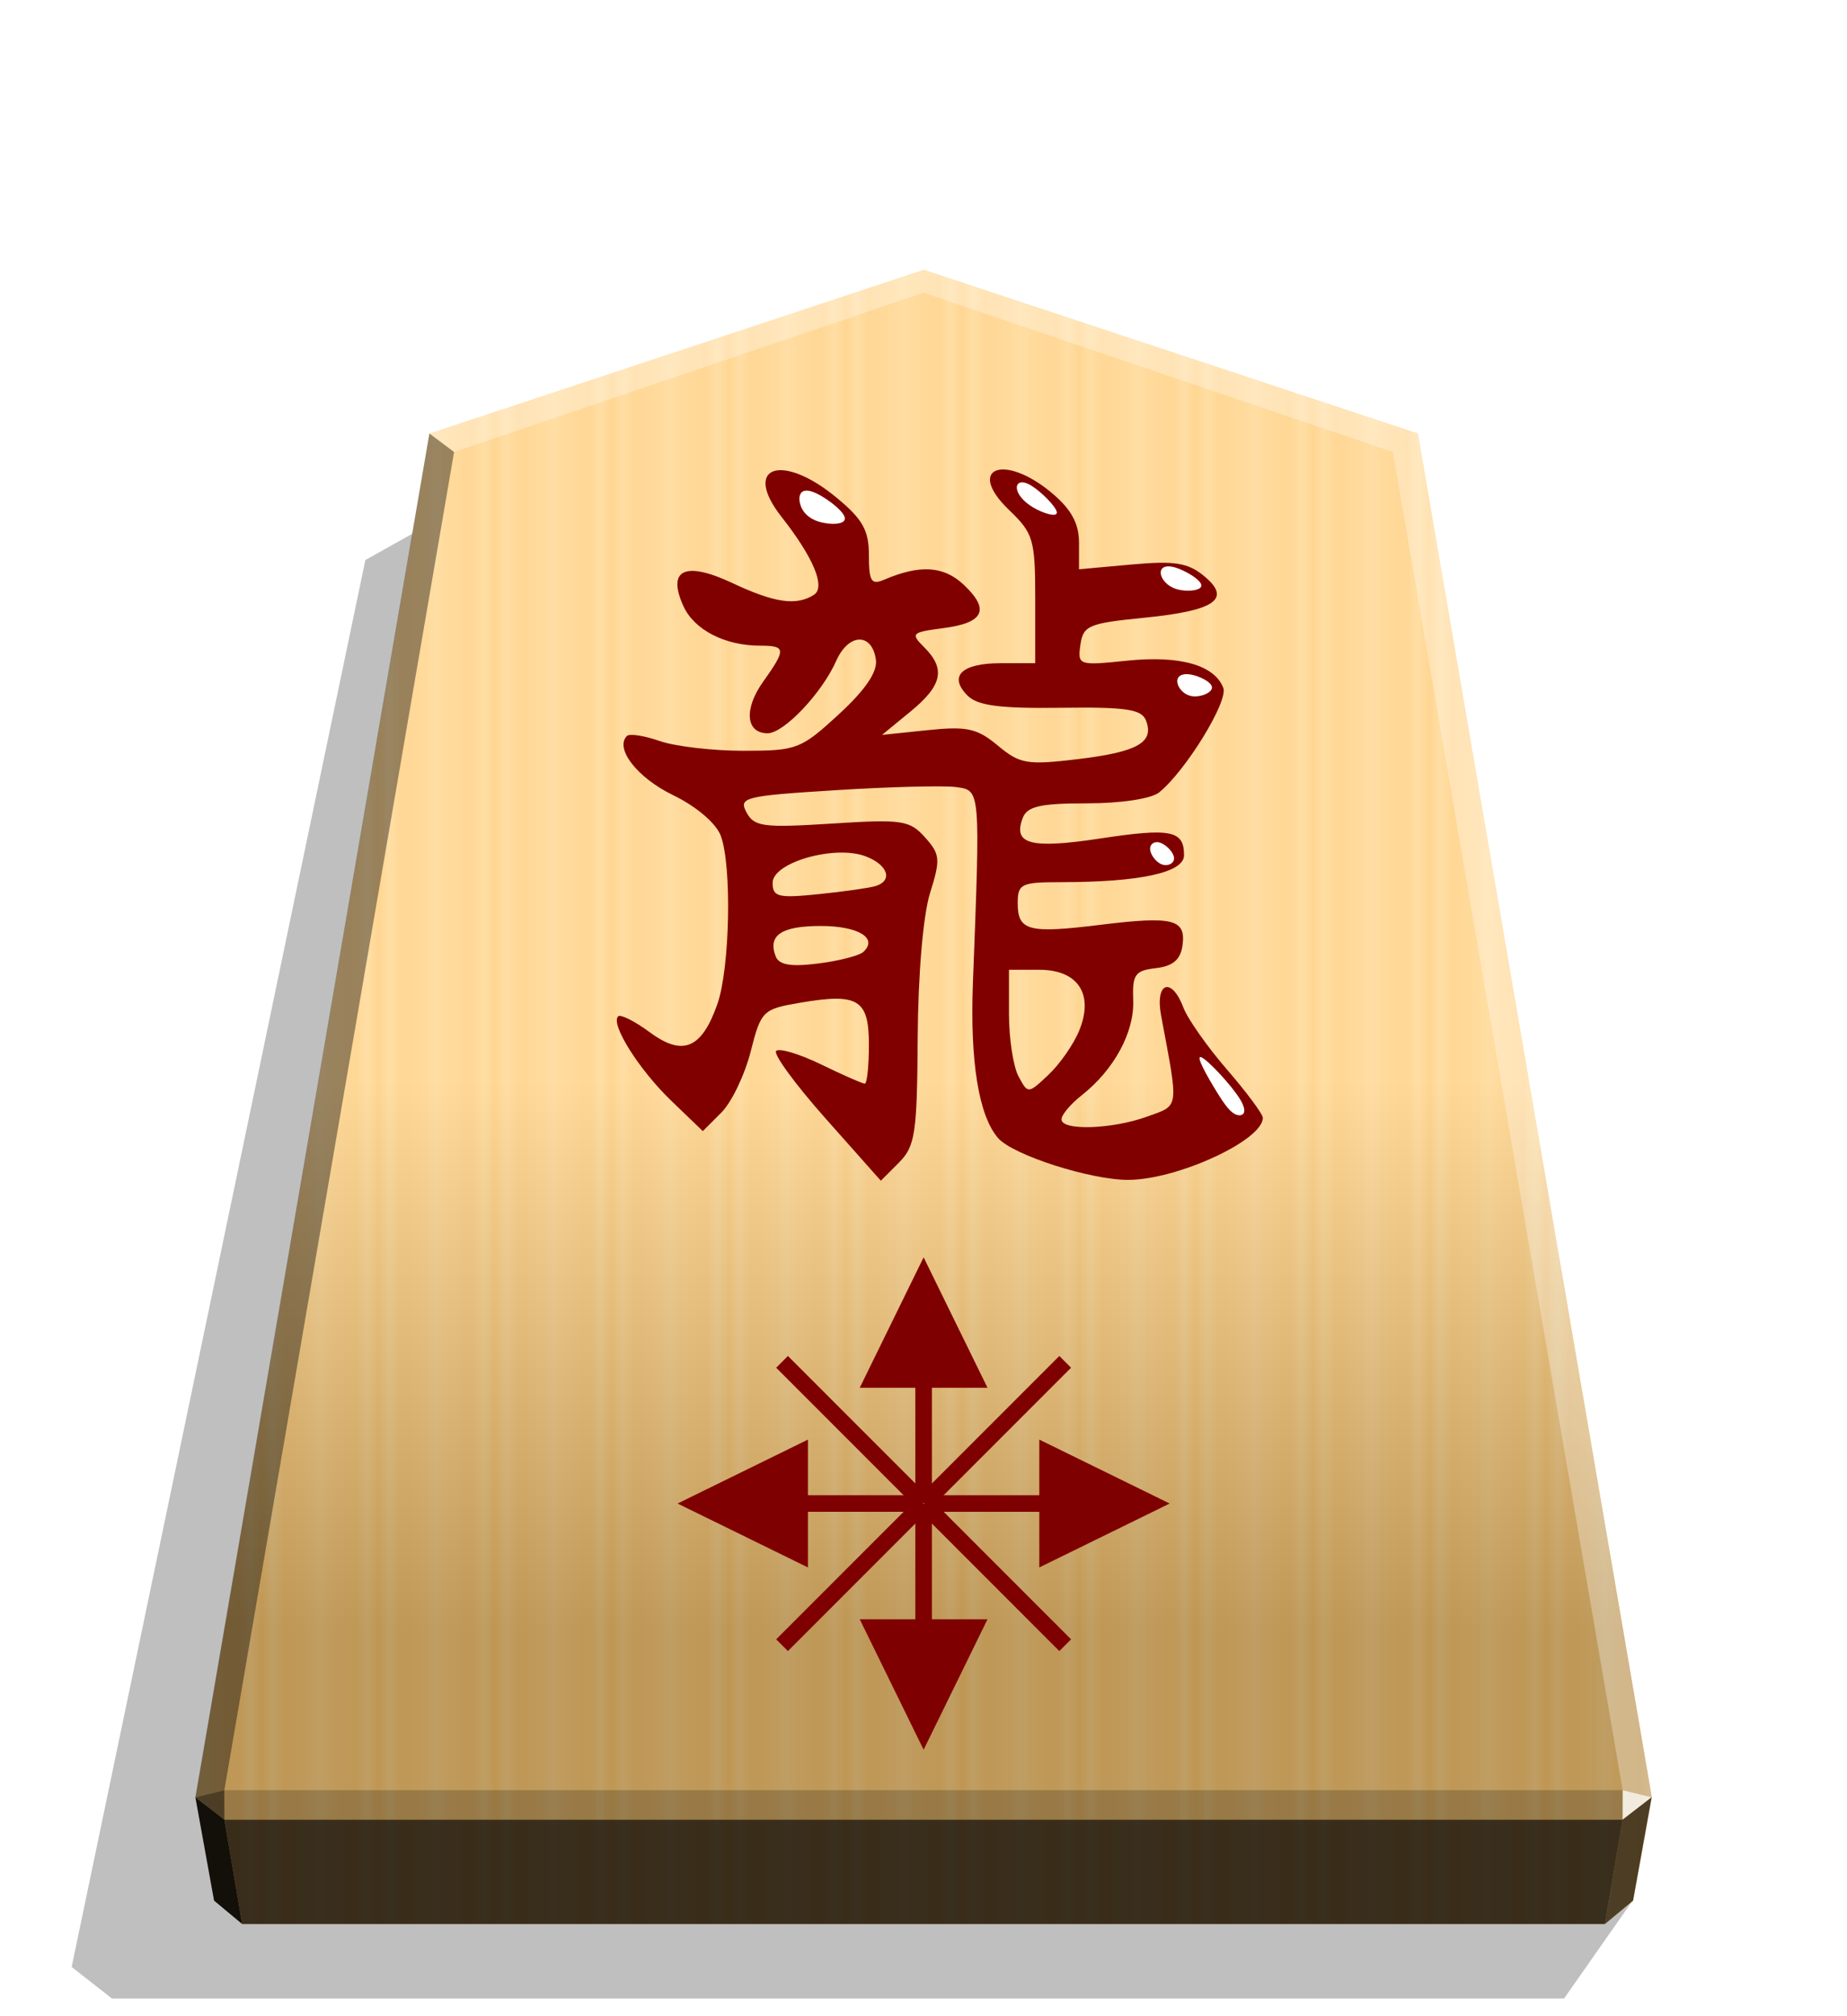 <svg xmlns="http://www.w3.org/2000/svg" width="498.898" height="544.252" viewBox="0 0 1320 1440" xmlns:v="https://vecta.io/nano"><style><![CDATA[.B{color-interpolation-filters:sRGB}]]></style><defs><linearGradient id="A" x1="-1430.769" y1="-77.47" x2="-1409.955" y2="-77.47" spreadMethod="reflect" gradientUnits="userSpaceOnUse"><stop offset="0" stop-color="#ffd285"/><stop offset=".232" stop-color="#ffcd79"/><stop offset=".616" stop-color="#ffca73"/><stop offset=".808" stop-color="#ffd386"/><stop offset="1" stop-color="#ffc86e"/></linearGradient><linearGradient id="B" x1="-899.905" y1="-359.019" x2="-899.906" y2="125.211" gradientUnits="userSpaceOnUse"><stop offset=".599" stop-color="#fff"/><stop offset="1"/></linearGradient><filter  x="-.01" y="-.011" width="1.021" height="1.022" class="B"><feGaussianBlur stdDeviation="2.441"/></filter><filter id="D" x="-.04" y="-.066" width="1.079" height="1.133" class="B"><feGaussianBlur stdDeviation=".333"/></filter><filter id="E" x="-.047" y="-.073" width="1.093" height="1.146" class="B"><feGaussianBlur stdDeviation=".333"/></filter><filter id="F" x="-.036" y="-.049" width="1.071" height="1.097" class="B"><feGaussianBlur stdDeviation=".333"/></filter><filter id="G" x="-.067" y="-.07" width="1.135" height="1.141" class="B"><feGaussianBlur stdDeviation=".333"/></filter><filter id="H" x="-.036" y="-.028" width="1.072" height="1.056" class="B"><feGaussianBlur stdDeviation=".333"/></filter><filter id="I" x="-.04" y="-.05" width="1.081" height="1.1" class="B"><feGaussianBlur stdDeviation=".333"/></filter><filter id="J" x="-.011" y="-.011" width="1.021" height="1.022" class="B"><feGaussianBlur stdDeviation="2.441"/></filter></defs><path style="mix-blend-mode:multiply" d="M-2758.546 269.702l24.453 34.897h517.576l14.375-11.25-104.69-501.167-31.462-17.601z" transform="matrix(-2.005 0 0 2.005 -4364.078 816.662)" opacity=".5" filter="url(#J)"/><path d="M-1215.57-318.815l-176.123 58.315-83.396 485.771 6.633 36.815 10.024 8.338h485.713l10.024-8.338 6.645-36.815-83.396-485.771z" fill="url(#A)" transform="matrix(2.005 0 0 2.005 3097.382 831.934)"/><path d="M-899.905-359.019l-176.123 58.315-83.396 485.771 6.639 36.814 10.024 8.338h485.713l10.024-8.338 6.639-36.814-83.396-485.771z" opacity=".25" fill="url(#B)" transform="matrix(2.005 0 0 2.005 2464.431 912.549)" style="mix-blend-mode:overlay"/><g transform="matrix(.721 0 0 .721 19493.914 -8432.846)"><path d="M-26218.882 12804.136c-30.068-33.83-52.167-64.01-49.11-67.067s23.148 2.989 44.645 13.434 40.938 18.991 43.196 18.991 4.105-17.308 4.105-38.463c0-45.101-10.569-51.524-68.521-41.631-36.74 6.272-38.43 7.954-48.707 48.421-5.855 23.058-18.917 50.195-29.026 60.304l-18.381 18.381-31.224-30.014c-31.925-30.687-60.468-75.939-52.761-83.647 2.364-2.363 16.48 4.711 31.371 15.72 32.766 24.225 51.513 16.401 67.079-27.997 12.48-35.589 14.481-137.28 3.284-166.731-4.731-12.443-24.254-29.025-47.324-40.192-35.326-17.102-58.005-46.195-45.644-58.555 2.578-2.578 17.183-.331 32.456 4.992s52.655 9.681 83.069 9.681c52.836 0 57.052-1.614 94.564-36.191 26.505-24.431 38.423-42.024 36.683-54.143-3.874-26.973-27.105-26.269-39.282 1.19-14.188 31.992-51.909 71.79-68.045 71.79-21.605 0-23.732-23.951-4.525-50.925 23.082-32.416 22.798-35.847-2.963-35.847-34.849 0-65.242-15.655-75.927-39.108-16.619-36.472 1.562-44.996 48.705-22.837 41.602 19.556 63.175 22.657 80.596 11.588 11.836-7.522-.323-36.848-31.955-77.062-39.463-50.169-.233-64.273 54.132-19.46 26.214 21.607 32.346 32.478 32.346 57.329 0 25.896 2.364 29.657 15.187 24.173 35.295-15.095 58.865-13.654 78.56 4.803 26.576 24.905 20.498 37.957-20.126 43.22-31.387 4.066-32.568 5.253-18.845 18.904 21.529 21.415 18.046 37.788-13.558 63.702l-28.2 23.125 45.396-4.714c38.772-4.025 48.905-1.789 69.417 15.32 21.843 18.218 29.017 19.435 79.149 13.429 59.314-7.107 76.036-16.543 67.722-38.213-4.321-11.26-19.569-13.546-84.518-12.673-60.205.81-82.396-2.084-92.357-12.043-19.232-19.234-6.052-32.128 32.844-32.128h34.196v-63.455c0-59.01-1.802-65.182-25.722-88.1-43.669-41.837-5.367-57.081 42.411-16.878 19.065 16.043 26.697 30.029 26.697 48.929v26.465l52.112-4.725c42.406-3.845 55.74-1.76 71.585 11.195 28.149 23.01 11.562 34.583-59.659 41.621-54.416 5.378-59.96 7.743-62.641 26.718-2.879 20.363-1.867 20.706 46.344 15.73 52.222-5.39 86.611 4.336 95.289 26.95 5.102 13.298-37.111 82.049-63.573 103.537-7.721 6.27-37.896 10.847-71.509 10.847-46.28 0-59.289 2.953-63.706 14.466-10.009 26.083 7.696 30.816 76.353 20.408 70.543-10.693 83.531-8.124 83.531 16.521 0 17.222-43.553 26.699-122.692 26.699-38.699 0-42.175 1.711-42.175 20.764 0 27.528 10.541 30.266 82.433 21.413 71.681-8.826 84.596-5.522 80.872 20.693-1.98 13.952-9.539 20.342-26.354 22.281-20.713 2.387-23.445 6.27-22.479 31.95 1.188 31.58-18.983 68.736-51.002 93.949-11.046 8.698-20.084 19.436-20.084 23.862 0 11.514 49.958 9.933 84.853-2.686 32.266-11.667 31.501-6.188 13.917-99.9-6.253-33.326 10.277-39.207 22.184-7.891 4.248 11.169 23.675 38.74 43.171 61.267s35.449 44.021 35.449 47.763c0 22.209-84.479 61.182-133.159 61.431-37.325.19-114.657-24.577-129.251-41.395-19.227-22.16-27.949-75.877-24.961-153.714 7.389-192.377 7.54-190.59-16.329-193.963-11.93-1.686-65.554-.329-119.161 3.016-91.001 5.678-96.904 7.14-88.938 22.026 7.609 14.218 16.748 15.419 84.454 11.097 69.769-4.453 77.262-3.351 92.473 13.604 15.058 16.785 15.507 21.774 4.983 55.303-6.794 21.649-11.834 80.609-12.212 142.903-.579 95.157-2.489 107.893-18.593 124.001l-17.946 17.952zm251.119-86.775c15.032-36.292-.793-60.67-39.383-60.67h-30.064v43.956c0 24.176 4.239 51.876 9.418 61.556 9.396 17.555 9.471 17.551 29.672-1.428 11.14-10.465 24.799-30.001 30.357-43.414zm-213.81-78.364c14.902-13.584-4.983-25.692-42.195-25.692-39.024 0-52.712 9.196-44.716 30.035 3.283 8.553 14.964 10.547 41.986 7.166 20.591-2.576 40.808-7.756 44.925-11.509zm12.038-65.199c17.595-5.408 12.431-21.059-9.732-29.485-30.496-11.595-92.226 5.977-92.226 26.253 0 13.977 5.486 15.329 45.554 11.228 25.056-2.565 50.436-6.163 56.404-7.996zm34.526-278.112c-2.883-2.883 2.883 2.884 0 0z" fill="maroon"/><g transform="matrix(2.005 0 0 2.005 -13084.633 12561.415)" fill="#fff"><path d="M-6377.951-151.23c5.022 1.479 12.73 6.089 12.936 8.769s-7.088 3.432-12.111 1.952-7.772-5.191-7.978-7.871 2.131-4.33 7.152-2.85z" filter="url(#D)"/><path d="M-6370.521-98.391c4.288.668 10.527 3.654 10.733 6.335s-5.62 5.055-9.908 4.386-7.037-4.379-7.243-7.06 2.13-4.33 6.418-3.662z" filter="url(#E)"/><path d="M-6557.549-188.743c5.561 1.832 15.472 9.161 16.247 12.853s-7.591 3.741-13.15 1.91-8.308-5.542-9.083-9.233.425-7.362 5.985-5.53z" filter="url(#F)"/><path d="M-6385.265-15.221c2.954 1.031 6.529 4.744 6.735 7.423s-2.953 4.328-5.91 3.298-5.704-4.74-5.911-7.421 2.131-4.332 5.086-3.3z" filter="url(#G)"/><path d="M-6365.149 90.697c2.956 1.031 14.835 13.592 19.199 20.703s1.203 8.76-1.752 7.729-5.704-4.742-10.065-11.849-10.337-17.614-7.381-16.583z" filter="url(#H)"/><path d="M-6449.174-191.72c4.944 2.977 12.497 10.583 12.703 13.264s-6.932.437-11.877-2.541-7.694-6.689-7.9-9.37 2.131-4.33 7.074-1.353z" filter="url(#I)"/></g></g><g fill="#7f0000"><path d="M660.087 1249.683l45.65-93.167h-91.3z"/><path d="M654.153 1074.229h11.87v142.705h-11.87zM660.087 898l-45.65 93.167 91.3-.001z"/><path d="M666.023 1073.456h-11.87V930.751h11.87zm-181.777.386l93.167 45.65v-91.3z"/><path d="M659.698 1067.906v11.87H516.993v-11.87zm176.231 5.936l-93.167-45.65v91.3z"/><path d="M660.473 1079.777v-11.87h142.705v11.87z"/><path d="M655.617 1069.919l8.393 8.393-100.908 100.908-8.393-8.393zm8.941 7.846l-8.393-8.393 100.908-100.908 8.393 8.393z"/><path d="M664.01 1069.371l-8.393 8.393-100.908-100.908 8.393-8.393zm-7.847 8.942l8.393-8.393 100.908 100.908-8.393 8.393z"/></g><path d="M1159.664 1278.583l-.043 21.064 20.75-16.013-20.707-5.052z" opacity=".8" fill="#fff"/><path d="M1180.371 1283.634l-20.75 16.013-12.637 74.514 20.099-16.718 13.288-73.808z" opacity=".6"/><g fill="#fff"><path d="M306.85 309.598l17.664 13.248L660 209.07v-16.402z" opacity=".3"/><path d="M1013.15 309.598l-17.664 13.248L660 209.07v-16.402z" opacity=".3"/><path d="M1013.15 309.598l-17.664 13.248 164.177 955.737 20.707 5.052z" opacity=".3"/></g><path d="M306.85 309.598l17.664 13.248-164.177 955.737-20.707 5.052z" opacity=".4"/><path d="M139.629 1283.634l20.75 16.013 12.702 74.514-20.099-16.718-13.353-73.808z" opacity=".9"/><path d="M160.337 1278.583l.043 21.064-20.75-16.013 20.707-5.052z" opacity=".6"/><path d="M160.337 1278.583h999.327l-.043 21.064H160.379l-.043-21.064z" opacity=".2"/><path d="M1159.621 1299.647l-12.637 74.514H173.081l-12.702-74.514h999.241z" opacity=".7"/></svg>